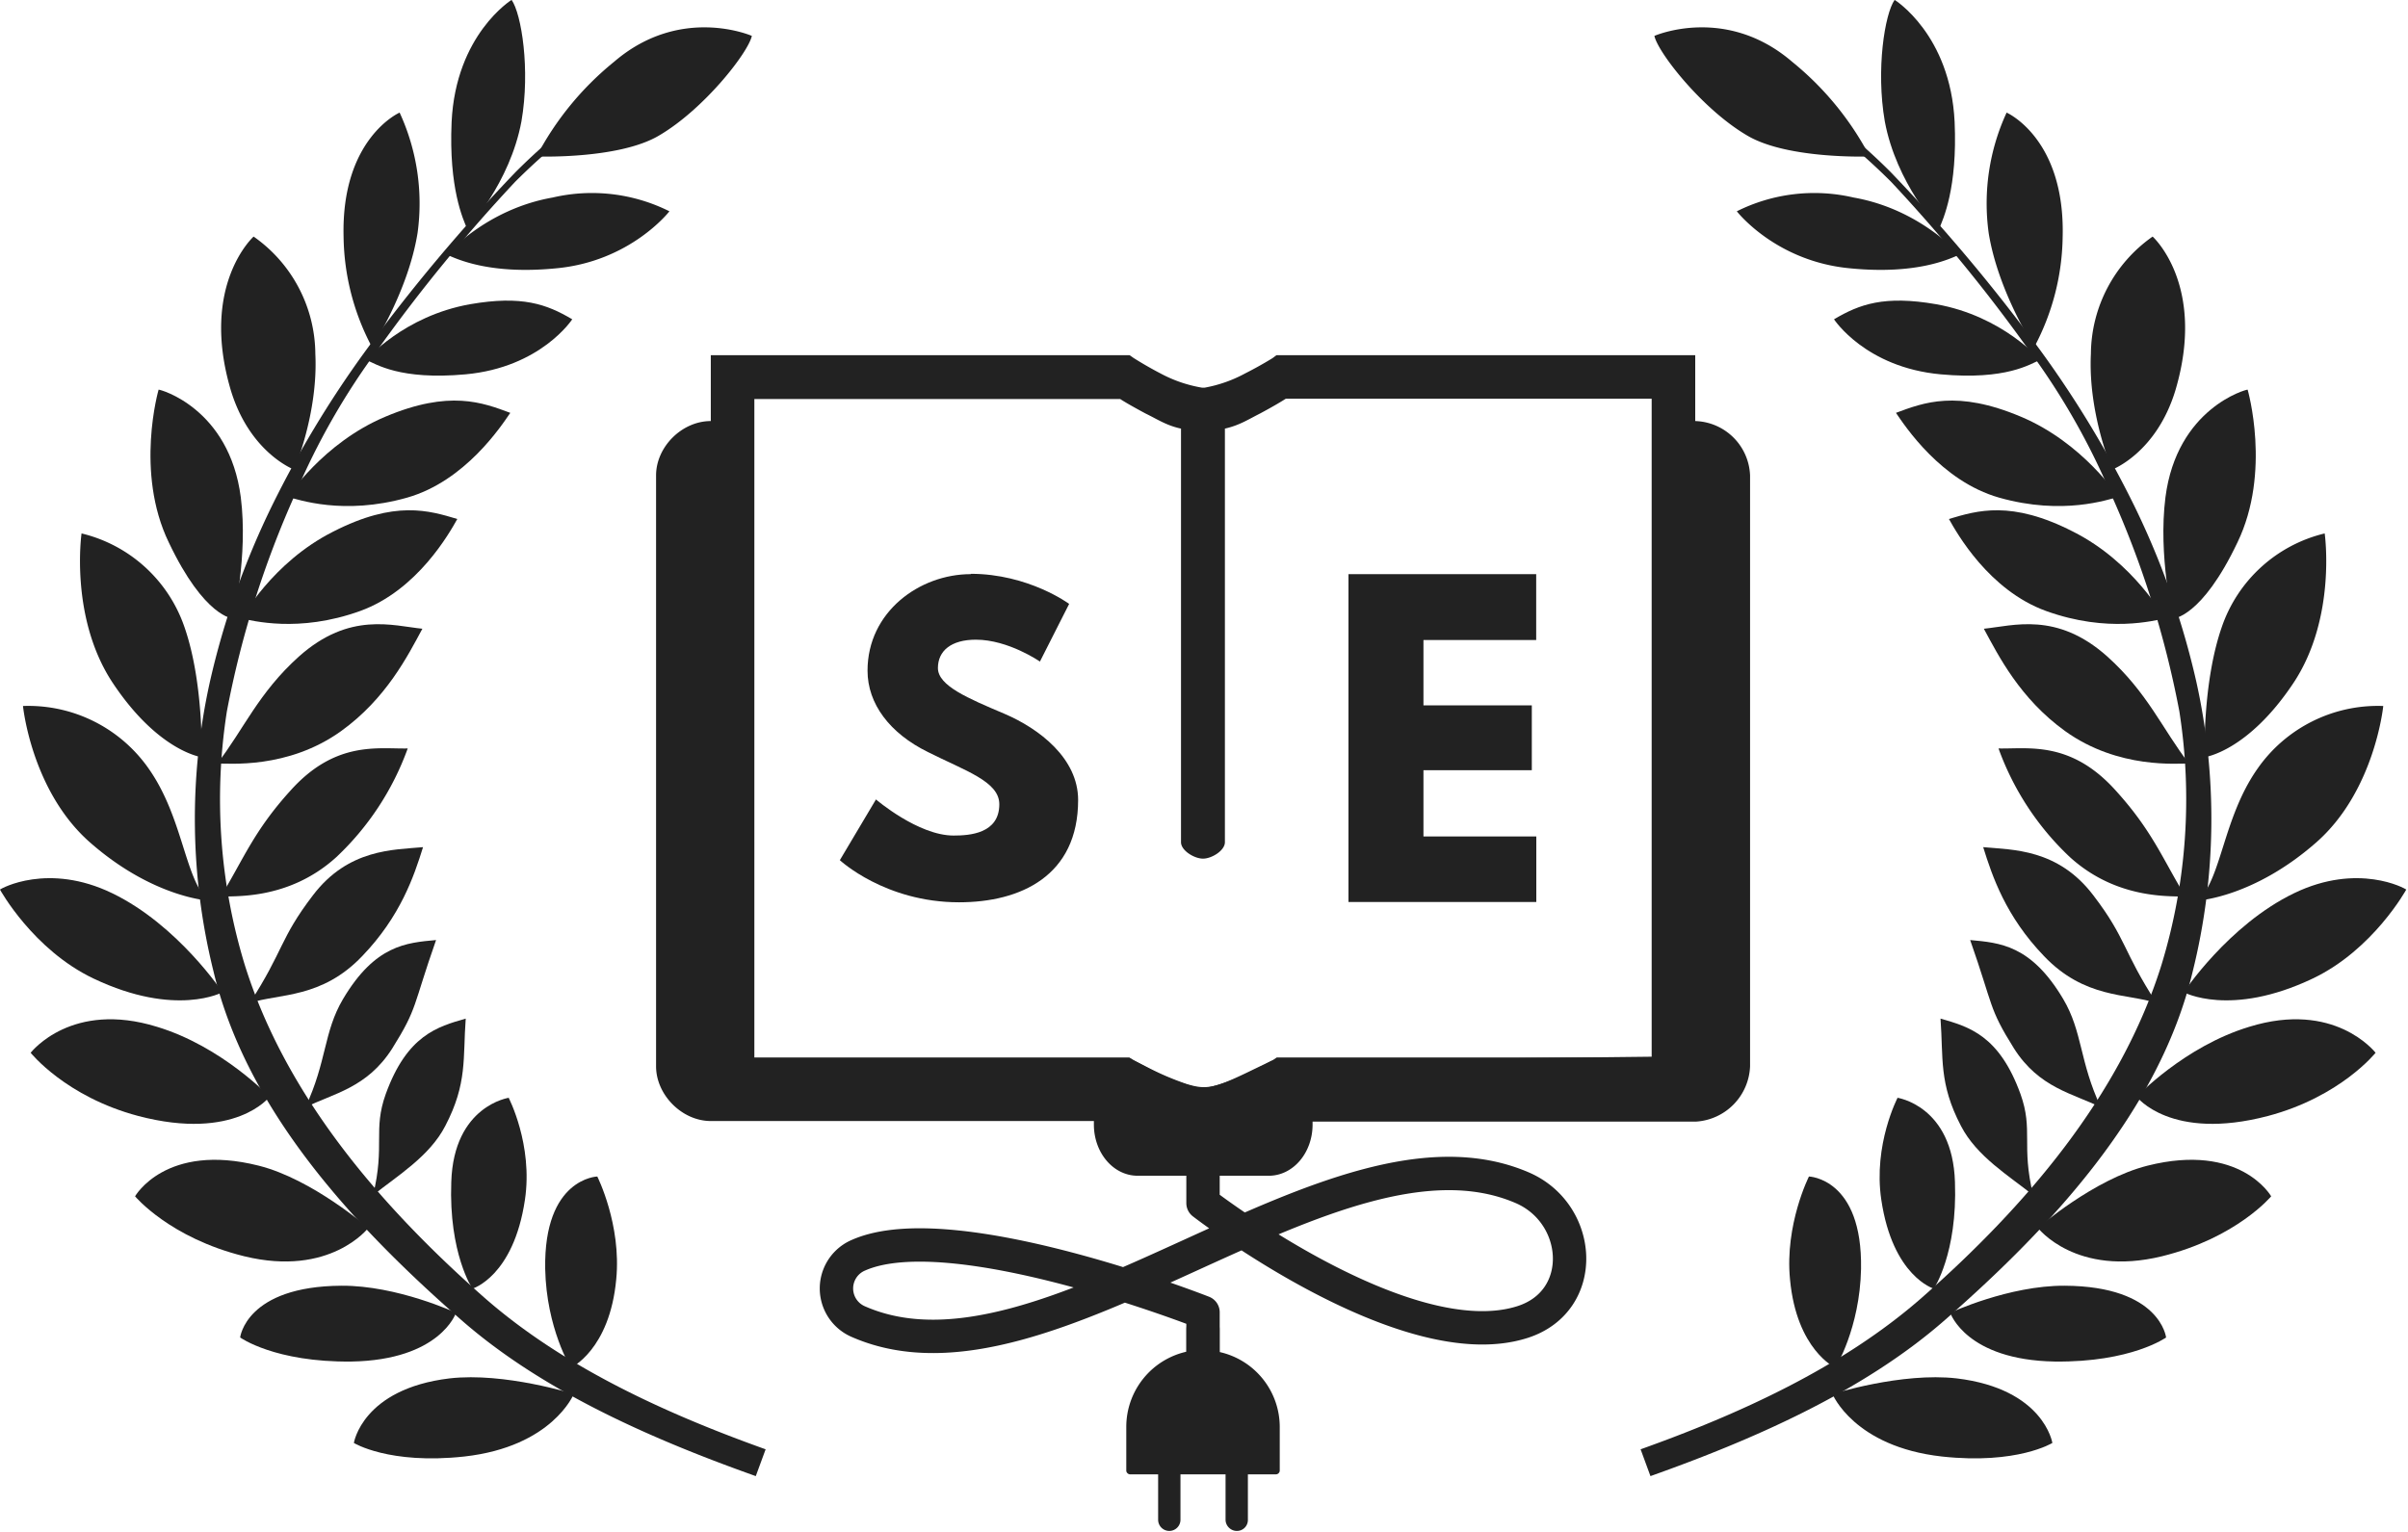 <svg width="220" height="140" fill="#222" xmlns="http://www.w3.org/2000/svg" xmlns:xlink="http://www.w3.org/1999/xlink">
  <defs>
    <g id="laurel">
      <path d="M56.35 8.23a57.2 57.2 0 00-9.23 7.48 159.9 159.9 0 00-13.83 16.5 96.05 96.05 0 00-8.44 14.01 73.75 73.75 0 00-5.66 16.03 57.86 57.86 0 00.33 26.58c3.02 12.64 12.8 23.2 22.6 31.78 7.63 6.7 17.89 11.07 26.93 14.29l.9-2.45c-8.92-3.19-18.4-7.45-25.72-13.88-9.43-8.3-18.14-18.42-21.88-30.43A51.82 51.82 0 0120.73 65a88.84 88.84 0 016.26-19.88 64.43 64.43 0 017.6-13.28 149.4 149.4 0 0112.47-15.22A59.1 59.1 0 0156.9 8.7z"/>
      <path d="M52.42 127.4s-6.32-2.01-11.35-1.43c-7.97.96-8.74 5.9-8.74 5.9s3.21 1.99 10.09 1.24c8.05-.9 10-5.71 10-5.71z"/>
      <path d="M41.65 119.97s-5.36-2.5-10.45-2.47c-8.74.05-9.26 4.73-9.26 4.73s3.16 2.28 10.17 2.2c8.1-.14 9.54-4.43 9.54-4.43z"/>
      <path d="M33.65 112.22s-5.09-4.45-10.01-5.69c-8.5-2.14-11.3 2.8-11.3 2.8s3.16 3.8 9.98 5.48c7.86 1.92 11.33-2.59 11.33-2.59z"/>
      <path d="M24.63 100.24s-4.34-4.6-10.28-6.4C6.57 91.43 2.9 96.1 2.8 96.21c0 0 3.2 4.02 9.84 5.78 8.88 2.33 11.99-1.76 11.99-1.76z"/>
      <path d="M20.34 90.7s-4.07-6.16-10.09-9.07C4.4 78.8.08 81.2 0 81.3c0 0 3.02 5.5 8.55 8.13 7.53 3.58 11.8 1.24 11.8 1.24z"/>
      <path d="M19.02 82.31c-2.14-2.03-2.3-7.56-5.39-12A13.41 13.41 0 002.1 64.52s.77 7.8 6.16 12.5c5.71 5 10.77 5.28 10.77 5.28z"/>
      <path d="M18.42 69.2s.22-6.76-1.57-11.9a13.2 13.2 0 00-9.4-8.55s-1.1 7.67 2.83 13.63c4.2 6.33 8.16 6.82 8.16 6.82z"/>
      <path d="M21.3 56.53s1.38-5.7.7-11.08c-1.05-8.14-7.38-9.87-7.51-9.84 0 0-2.18 7.53.93 13.96 3.27 6.88 5.88 6.96 5.88 6.96z"/>
      <path d="M26.88 42.9s2.2-5.12 1.93-10.56a13.2 13.2 0 00-5.64-10.72s-4.92 4.42-2.09 14.02c1.74 5.77 5.8 7.28 5.8 7.28z"/>
      <path d="M33.98 31.73s3.3-5.05 4.17-10.44a19.8 19.8 0 00-1.64-11s-5.34 2.34-5.12 11.33a22 22 0 002.59 10.09z"/>
      <path d="M42.69 20.93s3.9-4.18 4.95-9.84c.82-4.73 0-9.84-.9-11.1 0 0-5.1 3.16-5.48 11.16-.27 6.04 1.05 8.9 1.43 9.78z"/>
      <path d="M49.01 14.3s7.45.28 11.16-1.89c4.13-2.4 8.2-7.61 8.52-9.13 0 0-6.51-2.86-12.59 2.37a27.65 27.65 0 00-7.09 8.66z"/>
      <path d="M40.82 23.27s3.57-4.15 9.68-5.22a15.83 15.83 0 0110.66 1.26s-3.57 4.62-10.44 5.22c-6.05.58-9.02-.88-9.9-1.26z"/>
      <path d="M33.45 32.89s3.41-4.01 9.51-5.09c4.73-.82 6.99 0 9.32 1.38 0 0-2.86 4.4-9.75 5.03-6.02.55-8.2-.96-9.08-1.32z"/>
      <path d="M26.3 45.42s3.2-4.94 8.91-7.34c5.86-2.47 8.88-1.29 11.41-.35-.82 1.2-4.12 6.24-9.43 7.75-5.83 1.65-9.95.16-10.88-.06z"/>
      <path d="M22.07 56.53s2.8-5.14 8.36-7.94c5.66-2.9 8.77-1.93 11.35-1.16-.71 1.27-3.65 6.52-8.88 8.41-5.66 2.04-9.9.85-10.83.69z"/>
      <path d="M19.85 69.78c2.42-3.13 3.76-6.46 7.47-9.79 4.62-4.12 8.58-2.8 11.27-2.53-1.34 2.48-3.3 6.38-7.42 9.35-4.9 3.52-10.36 2.94-11.32 2.97z"/>
      <path d="M20.15 81.96c2.06-3.36 3.02-6 6.38-9.7 4.12-4.6 8.02-3.8 10.72-3.86a25.51 25.51 0 01-6.52 9.93c-4.48 4.07-9.62 3.49-10.58 3.63z"/>
      <path d="M22.82 91.66c3.1-4.78 2.72-5.85 5.77-9.84 3.24-4.26 7.37-4.15 10.06-4.4-.83 2.67-2.06 6.32-5.55 9.95-3.71 3.9-7.56 3.41-10.28 4.29z"/>
      <path d="M27.9 101.2c1.98-4.23 1.65-6.87 3.44-9.9 2.94-4.95 5.8-5.14 8.5-5.39-2.15 6.13-1.66 6.16-4 9.9-2.3 3.63-5.41 4.12-7.94 5.39z"/>
      <path d="M34.09 109.2c1.1-4.54-.03-5.91 1.15-9.21 1.95-5.39 4.73-6.16 7.31-6.9-.27 3.6.17 5.91-1.87 9.81-1.43 2.78-4.4 4.57-6.6 6.33z"/>
      <path d="M46.46 100.3s2.25 4.3 1.5 9.34c-1.04 7.03-4.8 8.13-4.8 8.13s-2.17-3.21-1.93-9.75c.22-6.99 5.28-7.7 5.28-7.7z"/>
      <path d="M54.57 107.52s2.22 4.4 1.73 9.4c-.6 6.46-4.15 8.08-4.15 8.08s-2.23-3.6-2.34-9.04c-.14-8.3 4.76-8.44 4.76-8.44z"/>
    </g>
  </defs>
  <path d="M112.99 139.91a1 1 0 001.02-1.02v-4.15h2.55c.2 0 .36-.16.36-.35v-3.96a7.02 7.02 0 00-5.5-6.87v-2.1a1.51 1.51 0 10-3.02 0v2.07a7.04 7.04 0 00-5.5 6.87v3.99c0 .19.17.35.36.35h2.55v4.15a1.02 1.02 0 102.04 0v-4.15h4.12v4.15c0 .55.47 1.02 1.02 1.02z" stroke-width="2.75"/>
  <path d="M109.91 126.94v-7.01s-22.82-9-31.45-5.23a3.3 3.3 0 000 6.1c17.32 7.54 43.38-19.76 60.67-12.23 5.44 2.4 5.94 10.31 0 12.24-10.72 3.46-29.22-10.86-29.22-10.86v-5" fill="none" stroke="#222" stroke-width="3.05" stroke-linejoin="round"/>
  <path d="M64.94 38.48c-2.64 0-5 2.36-5 4.97v54c0 2.6 2.36 5 5 5h35v.32a3.99 4.67 0 003.98 4.68h11.98a3.99 4.67 0 004.02-4.68v-.27h35.07a5.27 5.27 0 004.9-5.06V43.45a5.17 5.17 0 00-5-4.97h-3.03v58.08l-17.84.2-17.87.19-2.28 1.1c-2.92 1.4-3.71 1.56-5.47 1.01a25.84 25.84 0 01-3.27-1.37l-1.84-.94H67.93V38.48z" stroke-width="2.75"/>
  <path d="M64.94 32.46v67.2h37.44c.27.17 1.02.64 2.33 1.25 1.57.74 3.39 1.53 5.2 1.53s3.63-.82 5.2-1.53c1.32-.61 2.03-1.1 2.33-1.24h37.44V32.46h-38.26l-.36.27s-1.1.69-2.47 1.38a12.37 12.37 0 01-3.74 1.32h-.22a12.31 12.31 0 01-3.8-1.3c-1.37-.71-2.47-1.42-2.47-1.42l-.36-.25H75.9zm3.98 4.01h33.43c.3.2 1.02.63 2.31 1.32 1.13.55 1.92 1.1 3.24 1.38v37.8c0 .76 1.21 1.5 2.01 1.5.8 0 2-.74 2-1.5v-37.8c1.33-.3 2.12-.83 3.25-1.4 1.3-.7 2-1.13 2.31-1.33h33.43v60.2h-34.25l-.33.22s-1.1.64-2.5 1.3c-1.38.66-3.17 1.26-3.91 1.26-.74 0-2.5-.6-3.9-1.26-1.38-.66-2.5-1.3-2.5-1.3l-.33-.22H68.92z" stroke-width="2.75"/>
  <path d="M88.69 52.47c-4.67 0-9.43 3.44-9.43 8.82 0 3.03 2.03 5.72 5.5 7.43 3.43 1.73 6.54 2.69 6.54 4.78 0 2.7-2.75 2.86-4.18 2.86-3.24 0-7.09-3.3-7.09-3.3l-3.3 5.55s4.12 3.85 10.89 3.85c5.63 0 10.88-2.42 10.88-9.35 0-3.79-3.52-6.51-6.76-7.89-3.3-1.4-6.05-2.55-6.05-4.17 0-1.57 1.21-2.59 3.47-2.59 2.97 0 5.85 2 5.85 2l2.67-5.27s-3.71-2.75-9-2.75z" font-weight="700" font-size="35.09" font-family="'League Spartan'" stroke-width="2.75"/>
  <path d="M140.37 52.47H123.2v29.96h17.16v-5.99h-10.31v-6.05h9.9v-5.93h-9.9v-5.97h10.3v-6z" font-weight="700" font-size="36.36" font-family="'League Spartan'" stroke-width="2.75"/>
  <use xlink:href="#laurel"/>
  <use xlink:href="#laurel" transform="scale(-1, 1)" x="-219.839"/>
</svg>

